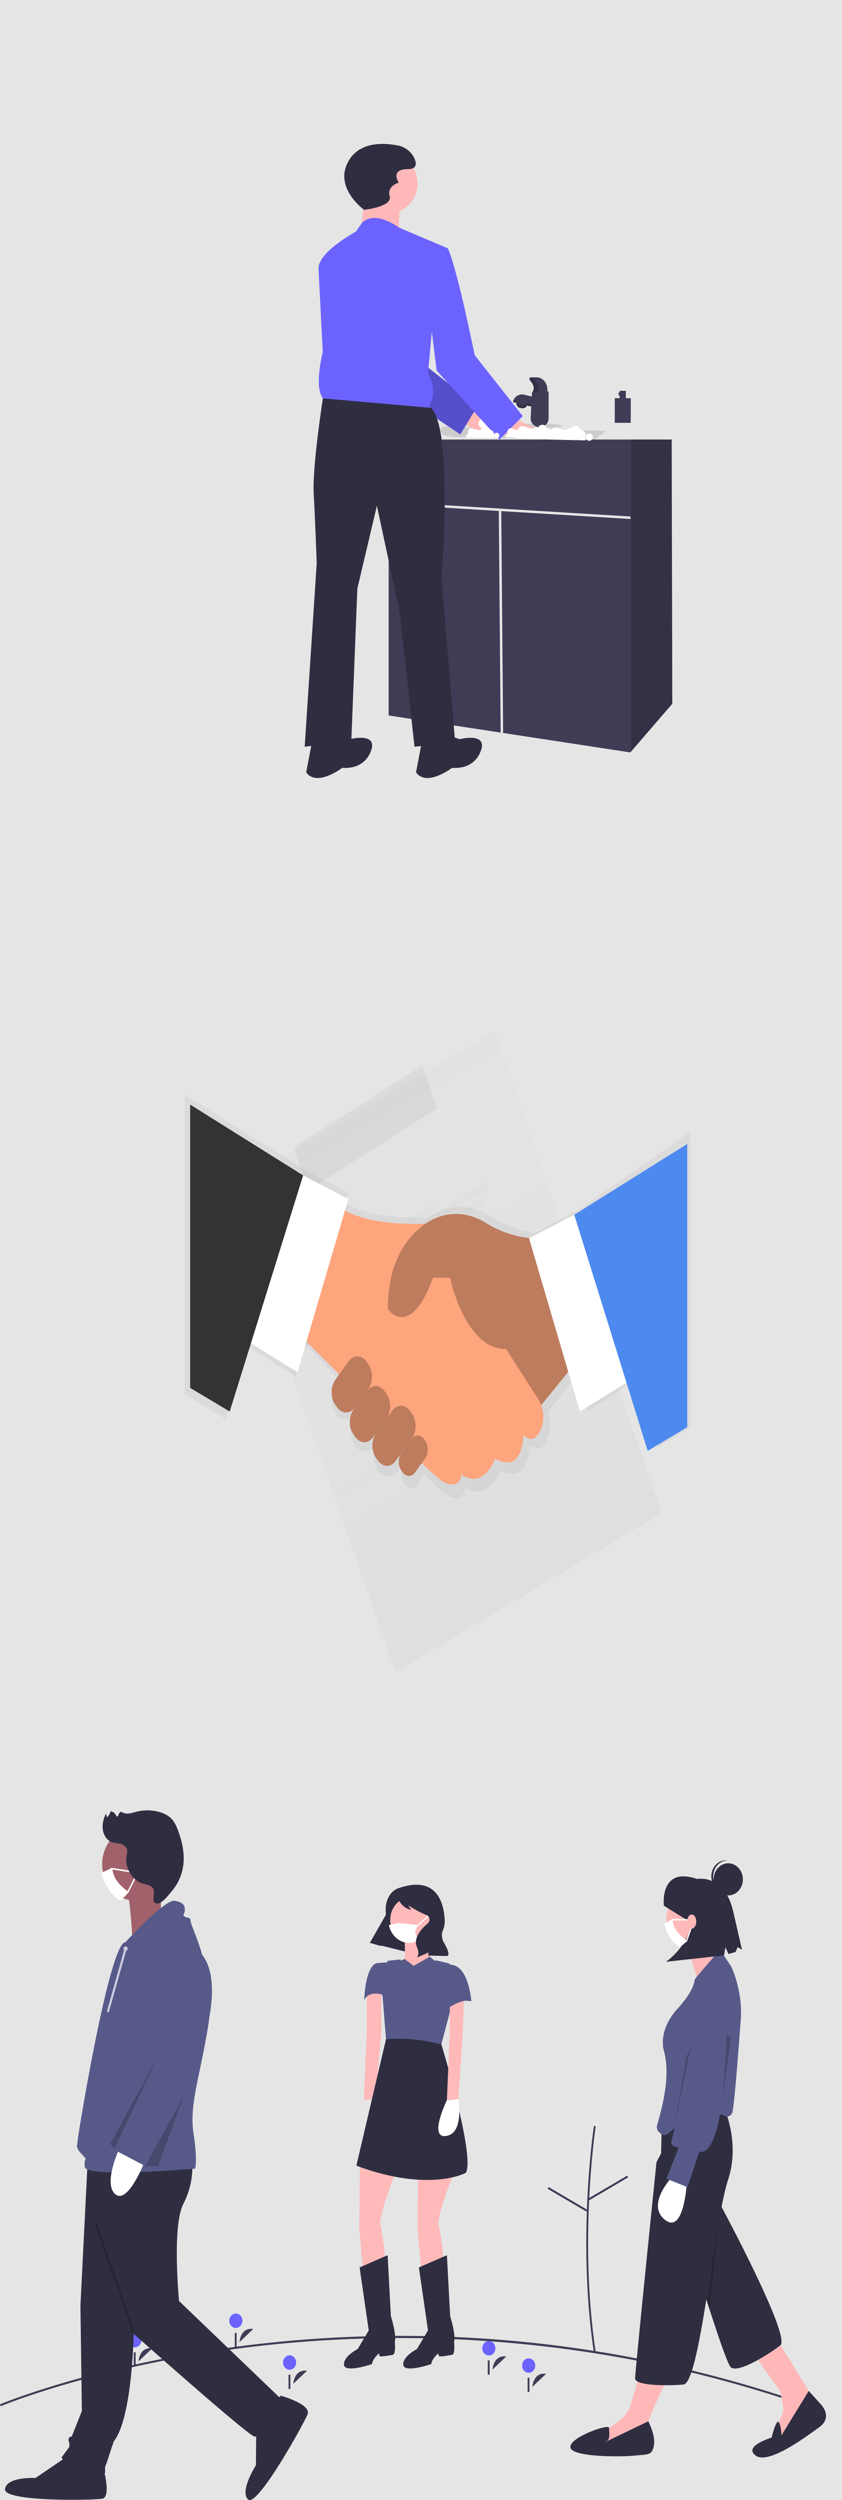 <svg width="738" height="2189" viewBox="0 0 738 2189" fill="none" xmlns="http://www.w3.org/2000/svg">
<rect width="738" height="2189" fill="#E5E5E5"/>
<path id="Vector" d="M361.757 475.989L361.596 478.14L404.737 481.375L404.899 479.225L361.757 475.989Z" fill="#E6E6E6"/>
<path id="Vector_2" d="M467.45 485.696L467.296 487.847L512.595 491.082L512.749 488.932L467.45 485.696Z" fill="#E6E6E6"/>
<path id="Vector_3" d="M355.205 389.703H335.791V376.76L387.561 367.054L390.797 360.582L593.562 365.975V384.31L553.117 399.074L526.693 398.331C526.693 398.331 486.787 431.766 439.331 428.53C391.875 425.295 355.205 389.703 355.205 389.703Z" fill="#E6E6E6"/>
<path id="Vector_4" d="M531.546 377.3L520.222 385.389L488.502 384.623C488.502 384.634 488.491 384.623 488.491 384.623H488.437L486.021 384.569H486.01L484.004 384.515L477.673 384.364L477.145 384.353L471.547 384.224L471.342 384.213L464.386 384.051L463.933 384.04L458.788 383.911L457.958 383.9L451.918 383.749L449.976 383.706L439.115 383.447L436.376 383.383L407.514 382.692C407.514 382.692 386.946 383.717 385.976 377.742C385.954 377.595 385.943 377.448 385.943 377.3C385.943 373.902 389.524 373.18 392.911 373.266C394.923 373.34 396.924 373.607 398.886 374.064L407.169 374.269L412.335 374.388L428.546 374.787L442.405 375.121L447.312 375.25L454.334 375.423L457.116 375.488L467.449 375.736L472.28 375.854L482.483 376.102L531.546 377.3Z" fill="#CCCCCC"/>
<path id="Vector_5" d="M471.148 382.692C472.339 382.692 473.305 381.727 473.305 380.535C473.305 379.344 472.339 378.378 471.148 378.378C469.957 378.378 468.991 379.344 468.991 380.535C468.991 381.727 469.957 382.692 471.148 382.692Z" fill="#3F3D56"/>
<path id="Vector_6" d="M472.227 375.143C483.544 375.143 492.719 374.177 492.719 372.985C492.719 371.794 483.544 370.828 472.227 370.828C460.909 370.828 451.734 371.794 451.734 372.985C451.734 374.177 460.909 375.143 472.227 375.143Z" fill="#CCCCCC"/>
<path id="Vector_7" d="M459.401 345.571L477.284 349.929L475.24 358.312L449.586 352.059L449.734 351.449C450.237 349.387 451.538 347.61 453.351 346.508C455.163 345.405 457.34 345.068 459.401 345.571Z" fill="#3F3D56"/>
<path id="Vector_8" d="M452.648 352.335L462.247 353.778L462.2 354.088C462.043 355.137 461.475 356.081 460.622 356.711C459.768 357.342 458.7 357.607 457.65 357.45L455.963 357.196C454.913 357.038 453.97 356.47 453.34 355.617C452.709 354.764 452.444 353.695 452.601 352.646L452.648 352.335L452.648 352.335Z" fill="#3F3D56"/>
<path id="Vector_9" opacity="0.2" d="M475.24 356.155L461.829 352.886C461.427 353.704 460.776 354.374 459.969 354.798C459.162 355.222 458.242 355.379 457.34 355.246L456.273 355.086C455.224 354.926 454.271 354.384 453.598 353.563C452.924 352.743 452.578 351.703 452.625 350.643L450.341 350.086C450.01 350.71 449.756 351.373 449.586 352.059L452.625 352.8C452.578 353.86 452.924 354.9 453.598 355.721C454.271 356.541 455.224 357.083 456.273 357.243L457.34 357.403C458.242 357.536 459.162 357.379 459.969 356.955C460.776 356.531 461.427 355.861 461.829 355.043L475.24 358.312L477.284 349.929L476.787 349.808L475.24 356.155Z" fill="black"/>
<path id="Vector_10" d="M472.979 374.064C471.909 374.064 470.851 373.846 469.869 373.424C468.887 373.002 468.001 372.384 467.265 371.609C466.529 370.833 465.959 369.916 465.589 368.913C465.219 367.909 465.057 366.841 465.113 365.774L466.295 343.326L480.855 342.786V366.188C480.855 367.222 480.651 368.246 480.255 369.202C479.86 370.157 479.279 371.026 478.548 371.757C477.817 372.488 476.948 373.069 475.993 373.464C475.037 373.86 474.013 374.064 472.979 374.064Z" fill="#3F3D56"/>
<path id="Vector_11" d="M479.776 343.326H466.664C468.937 339.876 467.519 336.341 464.336 332.766C464.154 332.559 464.035 332.304 463.994 332.031C463.953 331.758 463.991 331.478 464.105 331.227C464.219 330.975 464.402 330.762 464.635 330.612C464.867 330.463 465.137 330.383 465.413 330.383H470.41C475.583 330.383 479.776 335.212 479.776 341.169V343.326Z" fill="#3F3D56"/>
<path id="Vector_12" opacity="0.2" d="M468.65 332.766C468.468 332.559 468.349 332.304 468.308 332.031C468.267 331.758 468.305 331.478 468.419 331.227C468.533 330.975 468.717 330.762 468.949 330.612C469.181 330.462 469.451 330.383 469.727 330.383H465.413C465.137 330.383 464.867 330.462 464.635 330.612C464.402 330.762 464.219 330.975 464.105 331.227C463.991 331.478 463.953 331.758 463.994 332.031C464.035 332.304 464.154 332.559 464.336 332.766C467.519 336.341 468.937 339.876 466.664 343.326H470.978C473.252 339.876 471.833 336.341 468.65 332.766Z" fill="black"/>
<path id="Vector_13" d="M406.421 356.039L423.008 361.901C423.008 361.901 462.464 365.049 457.344 375.085C452.225 385.121 418.456 378.637 418.456 378.637L402.463 367.534L406.421 356.039Z" fill="#FFB8B8"/>
<path id="Vector_14" d="M431.242 370.828C430.138 370.83 429.077 371.256 428.278 372.018C427.48 372.78 427.004 373.819 426.95 374.922C426.709 374.7 426.435 374.517 426.139 374.377C426.954 373.823 427.554 373.007 427.843 372.065C428.131 371.123 428.089 370.111 427.723 369.196C427.358 368.281 426.692 367.518 425.834 367.033C424.976 366.548 423.979 366.371 423.006 366.53C422.034 366.689 421.145 367.175 420.487 367.908C419.828 368.641 419.439 369.576 419.385 370.56C419.33 371.544 419.613 372.517 420.186 373.318C420.759 374.119 421.589 374.701 422.538 374.966C422.169 375.318 421.889 375.752 421.721 376.233C421.552 376.713 421.499 377.227 421.566 377.732C421.634 378.237 421.82 378.719 422.109 379.138C422.398 379.558 422.782 379.903 423.23 380.145C423.678 380.388 424.177 380.521 424.687 380.534C425.196 380.547 425.701 380.44 426.161 380.22C426.62 380.001 427.022 379.676 427.332 379.272C427.643 378.868 427.853 378.397 427.946 377.896C428.411 378.452 429.009 378.882 429.684 379.145C430.359 379.409 431.09 379.498 431.808 379.404C432.527 379.31 433.21 379.036 433.795 378.608C434.379 378.18 434.846 377.611 435.153 376.954C435.459 376.297 435.595 375.574 435.547 374.851C435.499 374.128 435.27 373.428 434.88 372.817C434.49 372.207 433.952 371.704 433.316 371.356C432.68 371.009 431.967 370.827 431.242 370.828Z" fill="white"/>
<path id="Vector_15" d="M438.792 372.985C437.688 372.987 436.627 373.413 435.828 374.175C435.029 374.937 434.554 375.976 434.5 377.079C434.259 376.857 433.985 376.674 433.689 376.534C434.503 375.98 435.104 375.165 435.392 374.222C435.68 373.28 435.638 372.268 435.273 371.353C434.908 370.438 434.241 369.675 433.384 369.19C432.526 368.705 431.528 368.528 430.556 368.687C429.584 368.846 428.695 369.332 428.036 370.065C427.378 370.798 426.989 371.733 426.935 372.717C426.88 373.701 427.163 374.674 427.736 375.475C428.309 376.276 429.139 376.858 430.088 377.124C429.719 377.475 429.439 377.909 429.27 378.39C429.101 378.87 429.049 379.384 429.116 379.889C429.184 380.394 429.37 380.876 429.659 381.295C429.948 381.715 430.332 382.06 430.78 382.302C431.228 382.545 431.727 382.678 432.236 382.691C432.746 382.704 433.251 382.597 433.71 382.378C434.17 382.158 434.572 381.833 434.882 381.429C435.192 381.025 435.403 380.554 435.496 380.053C435.961 380.609 436.558 381.039 437.234 381.302C437.909 381.566 438.639 381.655 439.358 381.561C440.077 381.467 440.76 381.193 441.344 380.765C441.929 380.337 442.396 379.768 442.702 379.111C443.009 378.454 443.144 377.731 443.097 377.008C443.049 376.285 442.819 375.585 442.429 374.974C442.039 374.364 441.502 373.861 440.866 373.513C440.23 373.166 439.517 372.984 438.792 372.985Z" fill="white"/>
<path id="Vector_16" d="M418.494 355.567L403.481 380.363L371.912 359.169L335.651 334.838L313.789 277.438L291.56 236.734L319.419 228.526C319.419 228.526 329.007 228.893 341.4 251.639C353.781 274.396 364.815 313.784 364.815 313.784L379.623 325.314L418.494 355.567Z" fill="#6C63FF"/>
<path id="hand2" opacity="0.2" d="M418.494 355.567L403.481 380.363L371.912 359.169L335.651 334.838L313.789 277.438L291.56 236.734L319.419 228.526C319.419 228.526 329.007 228.893 341.4 251.639C353.781 274.396 364.815 313.784 364.815 313.784L379.623 325.314L418.494 355.567Z" fill="black"/>
<path id="Vector_17" d="M488.437 384.623L449.976 383.706L446.924 380.244L444.767 377.796L442.405 375.121L439.784 372.155L444.249 365.231L446.374 361.93L454.981 367.582L461.085 371.583C461.085 371.583 466.198 373.287 472.281 375.854C477.932 378.249 484.436 381.398 488.437 384.623Z" fill="#FFB8B8"/>
<path id="Vector_18" d="M339.579 187.013C354.144 187.013 365.951 175.206 365.951 160.641C365.951 146.075 354.144 134.268 339.579 134.268C325.014 134.268 313.206 146.075 313.206 160.641C313.206 175.206 325.014 187.013 339.579 187.013Z" fill="#FFB8B8"/>
<path id="Vector_19" d="M319.14 167.893L316.503 206.133L349.469 210.089C349.469 210.089 349.469 178.442 352.106 174.486C354.743 170.53 319.14 167.893 319.14 167.893Z" fill="#FFB8B8"/>
<path id="Vector_20" d="M392.324 217.342L349.623 199.259C349.623 199.259 329.225 183.519 317.26 195.156L311.888 202.837C311.888 202.837 279.168 220.427 279.168 234.932L282.878 308.327C282.878 308.327 272.329 349.205 288.152 351.842L373.863 359.754C373.863 359.754 385.731 345.249 375.182 326.788L379.138 283.273L392.324 217.342Z" fill="#6C63FF"/>
<path id="hand1" d="M363.314 218.66L392.324 217.342C392.324 217.342 394.45 219.585 401.043 244.639C407.636 269.693 416.059 310.965 416.059 310.965L458.206 364.357L437.713 384.849L382.708 324.451L375.182 263.494L363.314 218.66Z" fill="#6C63FF"/>
<g id="Group 1">
<path id="Vector_21" d="M333.095 694.39C424.827 694.39 499.19 682.801 499.19 668.505C499.19 654.209 424.827 642.62 333.095 642.62C241.363 642.62 167 654.209 167 668.505C167 682.801 241.363 694.39 333.095 694.39Z" fill="#E6E6E6"/>
<path id="Vector_22" d="M589.248 616.196L553.117 658.022L552.448 658.798L340.645 626.442V384.849H588.709L589.248 616.196Z" fill="#3F3D56"/>
<path id="Vector_23" d="M552.643 452.26L340.171 439.317L340.04 441.47L437.178 447.387L438.83 641.615L440.987 641.596L439.337 447.519L552.512 454.413L552.643 452.26Z" fill="#E6E6E6"/>
<path id="Vector_24" opacity="0.2" d="M589.248 616.196L553.117 658.022V384.849H588.709L589.248 616.196Z" fill="black"/>
<path id="Vector_25" d="M377.819 357.117L283.014 348.775C283.014 348.775 273.647 408.543 274.966 432.279C276.284 456.014 277.603 492.936 277.603 492.936L267.054 653.809L307.932 648.534L313.206 515.353L330.348 442.828L350.128 535.132L363.314 653.809L398.917 649.853L387.05 506.122C387.05 506.122 397.599 376.896 377.819 357.117Z" fill="#2F2E41"/>
<path id="Vector_26" d="M391.005 643.26L402.873 647.216C402.873 647.216 427.927 640.623 421.334 657.765C414.741 674.907 396.28 672.27 396.28 672.27C396.28 672.27 373.863 689.412 364.633 676.226L369.907 648.534L391.005 643.26Z" fill="#2F2E41"/>
<path id="Vector_27" d="M294.745 643.26L306.613 647.216C306.613 647.216 331.667 640.623 325.074 657.765C318.481 674.907 300.02 672.27 300.02 672.27C300.02 672.27 277.603 689.412 268.373 676.226L273.647 648.534L294.745 643.26Z" fill="#2F2E41"/>
</g>
<path id="Vector_28" d="M319.14 183.717C319.14 183.717 291.449 163.937 305.954 140.202C316.016 123.736 336.868 125.039 348.696 127.382C351.882 127.97 354.878 129.324 357.425 131.328C359.971 133.332 361.993 135.924 363.314 138.883C365.292 143.498 365.292 148.114 357.38 148.114C341.557 148.114 349.468 159.981 349.468 159.981C349.468 159.981 338.919 162.619 341.557 171.849C344.194 181.079 319.14 183.717 319.14 183.717Z" fill="#2F2E41"/>
<path id="Vector_29" d="M487.326 384.849C489.113 384.849 490.562 383.401 490.562 381.614C490.562 379.827 489.113 378.378 487.326 378.378C485.539 378.378 484.091 379.827 484.091 381.614C484.091 383.401 485.539 384.849 487.326 384.849Z" fill="white"/>
<path id="Vector_30" d="M484.091 379.457C484.092 378.813 483.948 378.177 483.67 377.596C483.392 377.015 482.986 376.505 482.484 376.102C481.717 375.484 480.762 375.145 479.776 375.143C479.722 375.143 479.679 375.153 479.625 375.153C479.408 374.289 478.927 373.514 478.249 372.936C477.571 372.357 476.73 372.003 475.843 371.924C474.955 371.845 474.065 372.043 473.295 372.492C472.526 372.941 471.915 373.619 471.547 374.431C470.863 374.072 470.073 373.972 469.322 374.151C468.57 374.329 467.909 374.773 467.459 375.401C464.284 374.997 461.174 374.185 458.206 372.985C457.396 372.985 456.603 373.213 455.917 373.645C455.232 374.076 454.683 374.693 454.334 375.423C454.04 376.005 453.888 376.648 453.891 377.3C453.895 378.076 454.111 378.837 454.517 379.5C453.747 379.608 453.041 379.99 452.53 380.577C452.018 381.163 451.736 381.914 451.734 382.692C451.734 383.053 451.796 383.41 451.918 383.749L457.958 383.9C458.041 383.703 458.103 383.497 458.141 383.285C458.335 383.515 458.552 383.725 458.788 383.911L463.933 384.04L464.224 383.814C464.272 383.897 464.326 383.977 464.386 384.051L471.342 384.213C471.385 384.165 471.425 384.115 471.461 384.062C471.485 384.118 471.514 384.172 471.547 384.224L477.145 384.353C477.369 383.984 477.516 383.573 477.576 383.145C477.606 383.167 477.639 383.185 477.673 383.199C477.639 383.388 477.621 383.579 477.619 383.771C477.621 383.97 477.639 384.168 477.673 384.364L484.004 384.515C484.061 384.271 484.09 384.021 484.091 383.771C484.086 383.051 483.843 382.353 483.4 381.786C483.85 381.093 484.09 380.284 484.091 379.457ZM472.539 379.37C472.354 379.595 472.14 379.795 471.903 379.964C471.968 380.125 472 380.298 472.054 380.46C472.326 380.17 472.652 379.935 473.014 379.769C472.846 379.648 472.688 379.515 472.539 379.37V379.37Z" fill="white"/>
<path id="Vector_31" d="M516.447 385.928C518.234 385.928 519.682 384.479 519.682 382.692C519.682 380.905 518.234 379.457 516.447 379.457C514.66 379.457 513.211 380.905 513.211 382.692C513.211 384.479 514.66 385.928 516.447 385.928Z" fill="white"/>
<path id="Vector_32" d="M513.211 380.535C513.213 379.891 513.069 379.255 512.791 378.675C512.512 378.094 512.107 377.583 511.604 377.181C510.837 376.563 509.882 376.224 508.897 376.221C508.843 376.221 508.8 376.232 508.746 376.232C508.528 375.368 508.047 374.593 507.37 374.014C506.692 373.435 505.851 373.082 504.963 373.003C504.076 372.923 503.186 373.122 502.416 373.571C501.646 374.02 501.035 374.697 500.668 375.509C499.984 375.15 499.194 375.051 498.442 375.229C497.691 375.407 497.029 375.852 496.58 376.48C493.405 376.075 490.294 375.263 487.326 374.064C486.517 374.063 485.723 374.292 485.038 374.723C484.353 375.154 483.804 375.771 483.454 376.502C483.16 377.083 483.009 377.726 483.012 378.378C483.016 379.155 483.232 379.916 483.638 380.578C482.867 380.686 482.161 381.069 481.65 381.655C481.139 382.242 480.857 382.993 480.855 383.771C480.854 384.131 480.916 384.489 481.038 384.828L487.078 384.979C487.162 384.781 487.223 384.575 487.261 384.364C487.455 384.594 487.672 384.804 487.909 384.99L493.053 385.119L493.344 384.893C493.392 384.976 493.446 385.055 493.506 385.13L500.463 385.292C500.506 385.244 500.545 385.193 500.581 385.141C500.606 385.197 500.635 385.251 500.668 385.302L506.265 385.432C506.49 385.063 506.636 384.652 506.697 384.224C506.727 384.246 506.759 384.264 506.794 384.278C506.76 384.466 506.742 384.658 506.74 384.849C506.741 385.048 506.759 385.247 506.794 385.443L513.125 385.594C513.181 385.35 513.21 385.1 513.211 384.849C513.207 384.13 512.964 383.432 512.521 382.865C512.971 382.171 513.211 381.362 513.211 380.535ZM501.66 380.449C501.475 380.674 501.261 380.873 501.024 381.042C501.088 381.204 501.121 381.376 501.175 381.538C501.447 381.248 501.773 381.014 502.135 380.848C501.967 380.727 501.808 380.593 501.66 380.449H501.66Z" fill="white"/>
<path id="Vector_33" d="M469.8 383.771C471.14 383.771 472.227 382.684 472.227 381.344C472.227 380.004 471.14 378.917 469.8 378.917C468.46 378.917 467.373 380.004 467.373 381.344C467.373 382.684 468.46 383.771 469.8 383.771Z" fill="white"/>
<path id="Vector_34" d="M467.373 379.726C467.374 379.243 467.266 378.766 467.058 378.331C466.849 377.895 466.545 377.512 466.168 377.211C465.593 376.747 464.876 376.493 464.138 376.491C464.097 376.491 464.065 376.499 464.024 376.499C463.861 375.851 463.5 375.269 462.992 374.835C462.484 374.401 461.853 374.136 461.187 374.077C460.522 374.017 459.854 374.166 459.277 374.503C458.699 374.84 458.241 375.348 457.966 375.957C457.453 375.688 456.86 375.613 456.296 375.747C455.733 375.881 455.237 376.214 454.9 376.685C452.518 376.381 450.186 375.772 447.959 374.873C447.352 374.872 446.757 375.044 446.243 375.367C445.729 375.691 445.317 376.153 445.055 376.701C444.835 377.137 444.721 377.62 444.724 378.108C444.727 378.691 444.889 379.262 445.193 379.759C444.615 379.84 444.086 380.126 443.702 380.566C443.319 381.006 443.107 381.57 443.106 382.153C443.106 382.423 443.152 382.691 443.243 382.946L447.773 383.059C447.836 382.911 447.882 382.756 447.911 382.598C448.056 382.77 448.219 382.928 448.396 383.067L452.255 383.164L452.473 382.994C452.509 383.057 452.549 383.116 452.594 383.172L457.812 383.294C457.844 383.258 457.874 383.22 457.901 383.18C457.919 383.222 457.941 383.263 457.966 383.302L462.164 383.399C462.332 383.122 462.442 382.814 462.487 382.493C462.51 382.509 462.534 382.523 462.56 382.533C462.535 382.675 462.521 382.818 462.52 382.962C462.521 383.111 462.534 383.26 462.56 383.407L467.308 383.52C467.351 383.337 467.373 383.15 467.373 382.962C467.37 382.422 467.188 381.899 466.855 381.474C467.193 380.953 467.373 380.346 467.373 379.726ZM458.71 379.662C458.571 379.83 458.411 379.98 458.233 380.107C458.281 380.228 458.305 380.357 458.346 380.479C458.55 380.261 458.794 380.085 459.066 379.961C458.94 379.87 458.821 379.77 458.71 379.662Z" fill="white"/>
<path id="Vector_35" d="M435.287 383.771C436.627 383.771 437.713 382.684 437.713 381.344C437.713 380.004 436.627 378.917 435.287 378.917C433.946 378.917 432.86 380.004 432.86 381.344C432.86 382.684 433.946 383.771 435.287 383.771Z" fill="white"/>
<path id="Vector_36" d="M432.86 379.726C432.861 379.243 432.753 378.766 432.545 378.331C432.336 377.895 432.032 377.512 431.655 377.211C431.079 376.747 430.363 376.493 429.624 376.491C429.584 376.491 429.551 376.499 429.511 376.499C429.348 375.851 428.987 375.269 428.479 374.835C427.97 374.401 427.34 374.136 426.674 374.077C426.008 374.017 425.341 374.166 424.763 374.503C424.186 374.84 423.728 375.348 423.452 375.957C422.94 375.688 422.347 375.613 421.783 375.747C421.22 375.88 420.724 376.214 420.387 376.685C418.005 376.381 415.672 375.772 413.446 374.873C412.839 374.872 412.244 375.044 411.73 375.367C411.216 375.691 410.804 376.153 410.542 376.701C410.322 377.137 410.208 377.62 410.211 378.108C410.213 378.691 410.376 379.262 410.68 379.759C410.102 379.84 409.573 380.126 409.189 380.566C408.806 381.006 408.594 381.57 408.593 382.153C408.592 382.423 408.639 382.691 408.73 382.946L413.26 383.059C413.323 382.911 413.369 382.756 413.398 382.598C413.543 382.77 413.706 382.928 413.883 383.067L417.741 383.164L417.96 382.994C417.996 383.057 418.036 383.116 418.081 383.172L423.299 383.294C423.331 383.258 423.361 383.22 423.388 383.18C423.406 383.222 423.428 383.263 423.452 383.302L427.651 383.399C427.819 383.122 427.929 382.814 427.974 382.493C427.997 382.509 428.021 382.523 428.047 382.533C428.021 382.675 428.008 382.818 428.006 382.962C428.008 383.111 428.021 383.26 428.047 383.407L432.795 383.52C432.838 383.337 432.859 383.15 432.86 382.962C432.857 382.422 432.675 381.899 432.342 381.474C432.68 380.953 432.86 380.346 432.86 379.726ZM424.197 379.662C424.058 379.83 423.897 379.98 423.719 380.107C423.768 380.228 423.792 380.357 423.833 380.479C424.037 380.261 424.281 380.085 424.552 379.961C424.427 379.87 424.308 379.77 424.197 379.662Z" fill="white"/>
<path id="Vector_37" d="M548.533 348.653V342.182H543.141V343.26C542.545 343.26 542.062 343.985 542.062 344.878C542.062 345.772 542.545 346.496 543.141 346.496V348.653H538.826V370.224H552.847V348.653H548.533Z" fill="#3F3D56"/>
<g id="Group" opacity="0.5">
<path id="Vector_38" opacity="0.5" d="M433.014 903L199.605 1042.24L346.712 1463.99L580.121 1324.75L433.014 903Z" fill="url(#paint0_linear)"/>
</g>
<path id="Vector_39" d="M370.313 932.79L257.469 1004.43L269.937 1042.47L382.782 970.832L370.313 932.79Z" fill="url(#paint1_linear)"/>
<path id="Vector_40" d="M286.35 1085.98L237.647 1116.9L259.863 1184.68L308.565 1153.76L286.35 1085.98Z" fill="url(#paint2_linear)"/>
<path id="Vector_41" d="M285.377 1089.59L240.24 1118.24L260.829 1181.06L305.966 1152.41L285.377 1089.59Z" fill="#69F0AE"/>
<path id="Vector_42" d="M383.297 1050.85L321.428 1090.13L323.398 1096.14L385.267 1056.86L383.297 1050.85Z" fill="#E0E0E0"/>
<path id="Vector_43" d="M426.542 1034.29L324.386 1099.14L326.355 1105.15L428.511 1040.3L426.542 1034.29Z" fill="#E0E0E0"/>
<path id="Vector_44" d="M422.295 1047.87L327.335 1108.15L329.304 1114.16L424.264 1053.88L422.295 1047.87Z" fill="#E0E0E0"/>
<path id="Vector_45" d="M426.917 1183.93L365.048 1223.21L367.017 1229.22L428.886 1189.94L426.917 1183.93Z" fill="#E0E0E0"/>
<path id="Vector_46" d="M470.159 1167.36L368.003 1232.22L369.973 1238.23L472.129 1173.37L470.159 1167.36Z" fill="#E0E0E0"/>
<path id="Vector_47" d="M465.915 1180.95L370.954 1241.23L372.924 1247.24L467.884 1186.96L465.915 1180.95Z" fill="#E0E0E0"/>
<path id="Vector_48" d="M261.632 1138.08L273.256 1143.34L277.08 1112.2L282.736 1114.36L276.374 1152.84L258.844 1142.15L261.632 1138.08Z" fill="url(#paint3_linear)"/>
<path id="Vector_49" d="M263.114 1137.67L273.221 1142.23L276.544 1115.16L281.46 1117.04L275.929 1150.5L260.686 1141.21L263.114 1137.67Z" fill="white"/>
<path id="Vector_50" d="M510.133 1057.45L469.727 1079.37C462.129 1078.58 446.141 1075.71 430.273 1065.3C412.608 1053.7 392.37 1053.73 375.211 1065.88C335.666 1067.19 313.901 1060.14 302.288 1053.47L305.352 1044.72L264.396 1022.49L162 958.626V1220.4L197.835 1242.62L217.057 1178.45L259.27 1205.62L267.374 1176.96L295.09 1205.58L296.977 1207.79L294.379 1211.54C291.997 1215.05 290.67 1219.68 290.67 1224.51C290.67 1229.33 291.997 1233.97 294.379 1237.47C295.532 1239.16 296.921 1240.51 298.462 1241.44C300.002 1242.36 301.662 1242.84 303.34 1242.84C305.017 1242.84 306.677 1242.36 308.217 1241.44C309.758 1240.51 311.147 1239.16 312.3 1237.47L310.878 1239.56C308.496 1243.06 307.169 1247.7 307.169 1252.52C307.169 1257.34 308.496 1261.98 310.878 1265.48V1265.48C312.031 1267.17 313.42 1268.53 314.96 1269.45C316.501 1270.37 318.161 1270.85 319.838 1270.85C321.516 1270.85 323.175 1270.37 324.716 1269.45C326.256 1268.53 327.646 1267.17 328.798 1265.48L337.008 1253.6L331.371 1261.75C328.989 1265.25 327.662 1269.89 327.662 1274.71C327.662 1279.53 328.989 1284.17 331.371 1287.67V1287.67C332.524 1289.37 333.913 1290.72 335.454 1291.64C336.994 1292.57 338.654 1293.04 340.331 1293.04C342.009 1293.04 343.668 1292.57 345.209 1291.64C346.75 1290.72 348.139 1289.37 349.291 1287.67L357.396 1275.95L353.987 1280.88C352.321 1283.33 351.393 1286.57 351.393 1289.94C351.393 1293.31 352.321 1296.55 353.987 1298.99C354.792 1300.18 355.762 1301.12 356.838 1301.77C357.914 1302.41 359.072 1302.74 360.244 1302.74C361.415 1302.74 362.574 1302.41 363.65 1301.77C364.726 1301.12 365.696 1300.18 366.501 1298.99L371.907 1291.18C381.192 1300.62 388.706 1307.51 392.385 1309.29C407.717 1316.69 407.717 1301.87 407.717 1301.87C428.195 1316.68 438.437 1287.06 438.437 1287.06C464.036 1301.87 464.036 1264.84 464.036 1264.84C470.433 1271.01 475.048 1268.18 478.272 1262.75C482.662 1255.38 483.198 1244.98 480.184 1236.63L504.652 1205.16L515.234 1235.27L557.446 1208.1L576.668 1267.41L604.975 1249.82V990.783L510.133 1057.45Z" fill="url(#paint4_linear)"/>
<path id="Vector_51" d="M503.335 1194.53L458.775 1249.64L424.121 1160.07L503.335 1132.51V1194.53Z" fill="#BE7C5E"/>
<path id="1" d="M290.445 1049.82C290.445 1049.82 304.746 1077.38 389.462 1070.49L438.973 1173.85L472.15 1225.8C477.361 1233.96 477.656 1246.34 472.541 1254.62C469.432 1259.64 464.962 1262.28 458.775 1256.53C458.775 1256.53 458.775 1290.98 434.022 1277.2C434.022 1277.2 424.121 1304.76 404.319 1290.98C404.319 1290.98 404.318 1304.76 389.467 1297.87C374.615 1290.98 295.396 1201.42 295.396 1201.42L260.741 1166.97L290.445 1049.82Z" fill="#FDA57D"/>
<path id="Vector_52" d="M468.676 1084.28C468.676 1084.28 447.282 1084.28 426.128 1070.91C406.891 1058.77 384.491 1060.32 366.741 1076.26C352.275 1089.25 339.741 1110.76 339.976 1146.29C339.976 1146.29 359.228 1173.85 379.581 1118.73H394.432C394.432 1118.73 408.733 1187.64 448.894 1180.73C489.054 1173.83 498.405 1166.95 498.405 1166.95L468.676 1084.28Z" fill="#BE7C5E"/>
<path id="Vector_53" d="M338.699 1220.33L337.092 1218.1C332.75 1212.05 325.711 1212.05 321.369 1218.1L309.862 1234.11C305.521 1240.15 305.521 1249.95 309.862 1255.99L311.469 1258.23C315.811 1264.27 322.85 1264.27 327.192 1258.23L338.699 1242.22C343.041 1236.17 343.041 1226.38 338.699 1220.33Z" fill="#BE7C5E"/>
<path id="Vector_54" d="M322.742 1194.3L321.135 1192.07C316.793 1186.03 309.754 1186.03 305.412 1192.07L293.905 1208.08C289.564 1214.13 289.564 1223.92 293.905 1229.96L295.512 1232.2C299.854 1238.24 306.893 1238.24 311.235 1232.2L322.742 1216.19C327.084 1210.14 327.084 1200.35 322.742 1194.3Z" fill="#BE7C5E"/>
<path id="Vector_55" d="M360.975 1237.55L359.368 1235.32C355.026 1229.27 347.987 1229.27 343.645 1235.32L329.664 1254.77C325.322 1260.82 325.322 1270.61 329.664 1276.66L331.271 1278.89C335.613 1284.94 342.652 1284.94 346.994 1278.89L360.975 1259.43C365.316 1253.39 365.316 1243.6 360.975 1237.55Z" fill="#BE7C5E"/>
<path id="Vector_56" d="M372.699 1261.53L371.577 1259.97C368.545 1255.75 363.629 1255.75 360.597 1259.97L351.773 1272.25C348.742 1276.47 348.742 1283.31 351.773 1287.53L352.895 1289.09C355.927 1293.31 360.843 1293.31 363.875 1289.09L372.699 1276.81C375.731 1272.59 375.731 1265.75 372.699 1261.53Z" fill="#BE7C5E"/>
<path id="Vector_57" d="M552.841 1208.31L508.286 1235.86L463.726 1084.28L503.335 1063.61L552.841 1208.31Z" fill="white"/>
<path id="Vector_58" d="M216.186 1173.86L260.741 1201.42L305.302 1049.83L265.692 1029.15L216.186 1173.86Z" fill="white"/>
<path id="Vector_59" d="M166.675 967.146L265.692 1029.15L201.334 1235.86L166.675 1215.19V967.146Z" fill="#333333"/>
<path id="Vector_60" d="M602.352 1001.6L503.335 1063.61L567.698 1270.31L602.352 1249.64V1001.6Z" fill="#4D8AF0"/>
<g id="undraw_social_distancing_2g0u 1">
<path id="Vector_61" d="M169.601 1754.69L99.562 1795.87L100.371 1797.52L170.41 1756.35L169.601 1754.69Z" fill="#3F3D56"/>
<path id="Vector_62" d="M516.424 2006.46C537.161 2006.46 553.972 1968.79 553.972 1922.31C553.972 1875.83 537.161 1838.16 516.424 1838.16C495.687 1838.16 478.877 1875.83 478.877 1922.31C478.877 1968.79 495.687 2006.46 516.424 2006.46Z" fill="#E6E6E6"/>
<path id="Vector_63" d="M516.391 1925.94L516.614 1926.39L550.562 1906.43L549.796 1904.86L516.462 1924.46C518.307 1887.16 522.079 1862.13 522.155 1861.64L520.554 1861.34C520.471 1861.88 515.988 1891.61 514.397 1934.62L480.777 1914.86L480.011 1916.43L513.96 1936.39L514.365 1935.56C513.092 1971.06 513.805 2015.46 520.554 2059.93L522.156 2059.64C514.798 2011.15 514.636 1962.75 516.391 1925.94Z" fill="#3F3D56"/>
<path id="Vector_64" d="M706.676 2106.8C506.682 2037.26 325.333 2040.97 208.417 2056.32C81.754 2072.95 1.38 2106.45 0.583 2106.79L0 2105.12C0.799 2104.78 81.363 2071.21 208.224 2054.55C282.847 2044.76 358.139 2042.65 433.12 2048.23C526.202 2055.15 618.201 2074.24 707.166 2105.1L706.676 2106.8Z" fill="#3F3D56"/>
<path id="Vector_65" d="M257.077 2087.15C257.077 2087.15 257.637 2074.24 269.136 2075.74Z" fill="#3F3D56"/>
<path id="Vector_66" d="M253.828 2074.87C257.006 2074.87 259.582 2072.04 259.582 2068.54C259.582 2065.05 257.006 2062.22 253.828 2062.22C250.649 2062.22 248.073 2065.05 248.073 2068.54C248.073 2072.04 250.649 2074.87 253.828 2074.87Z" fill="#6C63FF"/>
<path id="Vector_67" d="M254.516 2079.19H252.891V2091.68H254.516V2079.19Z" fill="#3F3D56"/>
<path id="Vector_68" d="M466.629 2089.83C466.629 2089.83 467.19 2076.92 478.688 2078.42Z" fill="#3F3D56"/>
<path id="Vector_69" d="M463.38 2077.54C466.558 2077.54 469.135 2074.71 469.135 2071.22C469.135 2067.73 466.558 2064.9 463.38 2064.9C460.202 2064.9 457.625 2067.73 457.625 2071.22C457.625 2074.71 460.202 2077.54 463.38 2077.54Z" fill="#6C63FF"/>
<path id="Vector_70" d="M464.068 2081.86H462.443V2094.36H464.068V2081.86Z" fill="#3F3D56"/>
<path id="Vector_71" d="M121.436 2067.52C121.436 2067.52 121.997 2054.61 133.495 2056.11Z" fill="#3F3D56"/>
<path id="Vector_72" d="M118.187 2055.24C121.366 2055.24 123.942 2052.41 123.942 2048.92C123.942 2045.43 121.366 2042.6 118.187 2042.6C115.009 2042.6 112.432 2045.43 112.432 2048.92C112.432 2052.41 115.009 2055.24 118.187 2055.24Z" fill="#6C63FF"/>
<path id="Vector_73" d="M118.875 2059.56H117.251V2072.05H118.875V2059.56Z" fill="#3F3D56"/>
<path id="Vector_74" d="M209.968 2050.57C209.968 2050.57 210.529 2037.66 222.027 2039.16Z" fill="#3F3D56"/>
<path id="Vector_75" d="M206.719 2038.29C209.897 2038.29 212.474 2035.46 212.474 2031.97C212.474 2028.48 209.897 2025.65 206.719 2025.65C203.541 2025.65 200.964 2028.48 200.964 2031.97C200.964 2035.46 203.541 2038.29 206.719 2038.29Z" fill="#6C63FF"/>
<path id="Vector_76" d="M207.407 2042.61H205.783V2055.1H207.407V2042.61Z" fill="#3F3D56"/>
<path id="Vector_77" d="M431.703 2074.66C431.703 2074.66 432.264 2061.75 443.762 2063.25Z" fill="#3F3D56"/>
<path id="Vector_78" d="M428.455 2062.38C431.633 2062.38 434.209 2059.55 434.209 2056.05C434.209 2052.56 431.633 2049.73 428.455 2049.73C425.276 2049.73 422.7 2052.56 422.7 2056.05C422.7 2059.55 425.276 2062.38 428.455 2062.38Z" fill="#6C63FF"/>
<path id="Vector_79" d="M429.143 2066.7H427.518V2079.19H429.143V2066.7Z" fill="#3F3D56"/>
<path id="Vector_80" d="M681.462 2048.78L714.891 2103.23L683.767 2137.41L679.733 2128.55L686.649 2110.82C686.649 2110.82 685.497 2094.36 681.462 2089.93C677.427 2085.5 659.56 2058.91 659.56 2058.91L681.462 2048.78Z" fill="#FFB8B8"/>
<path id="Vector_81" d="M638.811 1872.78C638.811 1872.78 645.149 1883.8 631.893 1931.28C631.893 1931.28 693.727 2045.91 683.929 2053.51C674.13 2061.11 647.615 2077.92 640.699 2072.86C633.782 2067.79 583.479 1896.21 583.479 1896.21L638.811 1872.78Z" fill="#2F2E41"/>
<path id="Vector_82" d="M708.84 2093.41L718.926 2104.49C724.113 2110.19 727.572 2118.42 717.773 2125.39C707.975 2132.35 673.969 2158.31 662.442 2150.08C650.914 2141.85 676.275 2134.25 676.275 2134.25C676.275 2134.25 680.468 2117.17 682.694 2120.96C684.92 2124.75 684.92 2132.35 684.92 2132.35L708.84 2093.41Z" fill="#2F2E41"/>
<path id="Vector_83" d="M586.937 2078.54C586.937 2078.54 568.493 2115.89 568.493 2120.32C568.493 2124.75 569.646 2137.41 569.646 2137.41L534.487 2146.91L522.384 2140.58L526.418 2129.18C526.418 2129.18 548.32 2120.95 552.931 2105.13C557.542 2089.3 562.73 2072.84 562.73 2072.84L586.937 2078.54Z" fill="#FFB8B8"/>
<path id="Vector_84" d="M608.263 1706.91C621.632 1706.91 632.47 1695.01 632.47 1680.32C632.47 1665.64 621.632 1653.73 608.263 1653.73C594.893 1653.73 584.055 1665.64 584.055 1680.32C584.055 1695.01 594.893 1706.91 608.263 1706.91Z" fill="#FFB8B8"/>
<path id="Vector_85" d="M601.923 1703.11L613.48 1739.59L638.81 1727.17C638.81 1727.17 621.519 1698.05 621.519 1694.25L601.923 1703.11Z" fill="#FFB8B8"/>
<path id="Vector_86" d="M598.465 1832.9H629.012C629.012 1832.9 650.914 1869.62 638.234 1908.24C636.292 1914.15 634.365 1922.43 632.441 1932.23C628.016 1954.75 623.611 1985.26 619.096 2013.3C612.755 2052.68 606.198 2087.18 599.07 2087.81C584.661 2089.07 556.641 2088.86 556.641 2082.53C556.641 2076.2 575.41 1893.04 575.41 1893.04L579.444 1885.44L580.207 1852.35C580.327 1847.13 582.307 1842.17 585.72 1838.53C589.133 1834.89 593.709 1832.87 598.465 1832.9V1832.9Z" fill="#2F2E41"/>
<path id="Vector_87" d="M568.205 2120C568.205 2120 574.833 2132.35 573.104 2141.21C571.375 2150.08 568.493 2148.81 555.813 2150.08C543.133 2151.34 499.905 2151.34 499.905 2142.48C499.905 2133.62 533.627 2122.11 533.769 2125.64C533.911 2129.18 535.064 2136.15 531.606 2137.41C528.147 2138.68 531.317 2137.73 531.317 2137.73L568.205 2120Z" fill="#2F2E41"/>
<path id="Vector_88" d="M601.928 1911.92C601.928 1911.92 599.42 1956.89 582.698 1943.5C565.975 1930.11 589.214 1905.93 589.214 1905.93L601.928 1911.92Z" fill="white"/>
<path id="Vector_89" d="M635.304 1852.69C636.107 1853.09 636.995 1853.24 637.87 1853.12C638.746 1853.01 639.576 1852.64 640.273 1852.04C641.285 1851.17 641.958 1849.91 642.159 1848.51C644.576 1833.2 647.52 1790.76 649.216 1769.3C651.343 1742.37 640.716 1721.51 640.627 1721.39L634.364 1711.93C633.714 1710.94 632.778 1710.22 631.709 1709.89C630.64 1709.56 629.501 1709.64 628.478 1710.11C628.478 1710.11 608.926 1732.39 608.854 1733.25C608.548 1736.95 606.221 1745.13 594.092 1758.46C580.822 1773.03 580.748 1785.75 581.042 1789.31C581.061 1789.54 581.071 1789.77 581.071 1790.01C581.046 1791.6 581.243 1793.19 581.656 1794.72C587.214 1813.96 582.861 1837.01 575.871 1861.06C575.606 1862.15 575.656 1863.3 576.012 1864.36C576.369 1865.41 577.015 1866.32 577.862 1866.95C579.904 1868.48 577.455 1866.21 578.184 1867.19C583.001 1873.68 589.934 1864.64 597.864 1854.78C600.627 1851.34 603.758 1847.45 607.448 1843.4C612.522 1837.82 622.216 1850.54 626.723 1850.54C629.69 1850.58 632.614 1851.31 635.304 1852.69V1852.69Z" fill="#575A89"/>
<path id="Vector_90" d="M637.992 1731.21C637.992 1731.21 650.653 1742.93 643.46 1758.14C636.267 1773.36 637.223 1784.57 637.223 1784.57C637.223 1784.57 635.308 1889.07 612.832 1883.99L602.608 1914.99L584.143 1907.67L594.821 1880.33C594.821 1880.33 586.269 1879.74 588.768 1873.34C590.523 1868.85 599.979 1820.06 605.452 1791.42C607.771 1779.29 609.376 1770.77 609.376 1770.77C609.376 1770.77 616.65 1728.04 637.992 1731.21Z" fill="#575A89"/>
<path id="Vector_91" opacity="0.2" d="M640.647 1784.31L633.528 1835.61L637.369 1780.75L640.647 1784.31Z" fill="black"/>
<path id="Vector_92" d="M581.852 1668.54C581.852 1668.54 577.782 1633.75 610.988 1645.16C610.988 1645.16 634.705 1640.38 642.482 1672.97L650.357 1707.12L646.519 1704.83L644.73 1709.12L638.511 1710.85L635.849 1705.05L634.562 1712.1L583.622 1717.68C583.622 1717.68 606.437 1702.86 606.799 1676.29L602.453 1681.34L581.852 1668.54Z" fill="#2F2E41"/>
<path id="Vector_93" opacity="0.2" d="M619.734 2015.3L631.093 1932.16L621.854 2021.91L619.734 2015.3Z" fill="black"/>
<path id="Vector_94" d="M638.297 1659.57C645.371 1659.57 651.106 1653.27 651.106 1645.5C651.106 1637.73 645.371 1631.43 638.297 1631.43C631.223 1631.43 625.488 1637.73 625.488 1645.5C625.488 1653.27 631.223 1659.57 638.297 1659.57Z" fill="#2F2E41"/>
<path id="Vector_95" d="M625.099 1642.06C625.309 1638.49 626.751 1635.14 629.129 1632.7C631.508 1630.25 634.645 1628.9 637.902 1628.91C637.637 1628.87 637.375 1628.83 637.105 1628.81C635.426 1628.69 633.742 1628.93 632.149 1629.53C630.556 1630.12 629.086 1631.06 627.822 1632.28C626.558 1633.5 625.525 1634.98 624.783 1636.64C624.04 1638.3 623.602 1640.1 623.494 1641.94C623.386 1643.79 623.61 1645.64 624.153 1647.39C624.696 1649.14 625.548 1650.75 626.659 1652.14C627.771 1653.53 629.12 1654.66 630.63 1655.47C632.141 1656.29 633.782 1656.77 635.462 1656.89C635.731 1656.91 635.997 1656.9 636.263 1656.9C633.032 1656.45 630.079 1654.66 628.005 1651.91C625.931 1649.15 624.891 1645.63 625.099 1642.06V1642.06Z" fill="#2F2E41"/>
<path id="Vector_96" opacity="0.2" d="M601.744 1800.29L590.474 1866.64L605.081 1793.36L601.744 1800.29Z" fill="black"/>
<path id="Vector_97" d="M602.447 1699.48L595.878 1704.92C589.114 1701.19 584.04 1692.53 582.196 1684.28L589.354 1680.31C589.916 1688.73 595.359 1694.33 602.447 1699.48Z" fill="white"/>
<path id="Vector_98" d="M605.174 1681.51H588.808C588.664 1681.51 588.525 1681.45 588.423 1681.33C588.32 1681.22 588.263 1681.07 588.263 1680.91C588.263 1680.75 588.32 1680.6 588.423 1680.49C588.525 1680.37 588.664 1680.31 588.808 1680.31H605.174C605.319 1680.31 605.458 1680.37 605.56 1680.49C605.662 1680.6 605.72 1680.75 605.72 1680.91C605.72 1681.07 605.662 1681.22 605.56 1681.33C605.458 1681.45 605.319 1681.51 605.174 1681.51V1681.51Z" fill="white"/>
<path id="Vector_99" d="M601.901 1699.48C601.812 1699.48 601.724 1699.46 601.645 1699.42C601.567 1699.37 601.499 1699.3 601.449 1699.22C601.399 1699.14 601.368 1699.05 601.359 1698.95C601.349 1698.85 601.362 1698.75 601.395 1698.66L605.759 1686.68C605.786 1686.61 605.825 1686.54 605.875 1686.48C605.925 1686.43 605.985 1686.38 606.05 1686.35C606.116 1686.32 606.187 1686.3 606.259 1686.3C606.331 1686.3 606.402 1686.31 606.468 1686.34C606.535 1686.37 606.596 1686.42 606.647 1686.47C606.698 1686.53 606.739 1686.59 606.767 1686.66C606.795 1686.74 606.81 1686.81 606.811 1686.89C606.812 1686.97 606.798 1687.05 606.771 1687.12L602.407 1699.11C602.367 1699.22 602.297 1699.31 602.207 1699.38C602.117 1699.45 602.01 1699.48 601.901 1699.48V1699.48Z" fill="white"/>
<path id="Vector_100" d="M606.275 1688.59C608.486 1688.59 610.278 1685.83 610.278 1682.43C610.278 1679.03 608.486 1676.28 606.275 1676.28C604.065 1676.28 602.272 1679.03 602.272 1682.43C602.272 1685.83 604.065 1688.59 606.275 1688.59Z" fill="#FFB8B8"/>
<path id="Vector_101" d="M324.23 1700.98L366.86 1711.69L384.872 1674.38L348.42 1658.74L324.23 1700.98Z" fill="#2F2E41"/>
<path id="Vector_102" d="M346.88 1901.84C346.88 1901.84 333.176 1936.34 333.176 1946.37C333.176 1946.37 338.601 1973.65 336.888 1981.18L330.892 1995.29L318.331 1989.65L314.905 1952.02L315.476 1891.81L346.88 1901.84Z" fill="#FFB9B9"/>
<path id="Vector_103" d="M354.588 1695.51C354.588 1695.51 355.73 1716.2 353.446 1722.47C351.162 1728.75 362.01 1740.66 362.01 1740.66L379.14 1716.2C379.14 1716.2 367.72 1703.66 370.575 1689.86L354.588 1695.51Z" fill="#FFB9B9"/>
<path id="Vector_104" d="M318.902 1838.81C318.902 1838.81 302.344 1872.68 318.331 1870.17C334.318 1867.66 328.894 1837.87 328.894 1837.87" fill="#E6E6E6"/>
<path id="Vector_105" d="M328.894 1837.87L334.318 1778.61L334.033 1742.54L321.471 1745.05V1778.29L318.902 1838.81" fill="#FFB9B9"/>
<path id="Vector_106" d="M315.191 1985.26L339.742 1974.59L342.597 2027.9C342.597 2027.9 347.736 2044.21 346.023 2050.48C346.023 2050.48 347.165 2061.14 344.31 2061.77C341.455 2062.4 333.462 2063.65 332.891 2063.02C332.32 2062.4 332.32 2060.51 332.32 2060.51C332.32 2060.51 326.61 2064.9 326.039 2069.92C326.039 2069.92 302.058 2078.08 301.487 2070.55C300.916 2063.02 313.478 2056.75 313.478 2056.75L323.184 2040.45L315.191 1985.26Z" fill="#2F2E41"/>
<path id="Vector_107" d="M397.982 1901.84C397.982 1901.84 384.278 1936.34 384.278 1946.37C384.278 1946.37 389.703 1973.65 387.99 1981.18L381.995 1995.29L369.433 1989.65L366.007 1952.02L366.578 1891.81L397.982 1901.84Z" fill="#FFB9B9"/>
<path id="Vector_108" d="M367.149 1985.26L391.701 1974.59L394.556 2027.9C394.556 2027.9 399.695 2044.21 397.982 2050.48C397.982 2050.48 399.124 2061.14 396.269 2061.77C393.414 2062.4 385.42 2063.65 384.849 2063.02C384.278 2062.4 384.278 2060.51 384.278 2060.51C384.278 2060.51 378.569 2064.9 377.998 2069.92C377.998 2069.92 354.017 2078.08 353.446 2070.55C352.875 2063.02 365.436 2056.75 365.436 2056.75L375.143 2040.45L367.149 1985.26Z" fill="#2F2E41"/>
<path id="Vector_109" d="M378.573 1681.08C378.571 1686.02 376.911 1690.79 373.911 1694.47C370.911 1698.15 366.781 1700.48 362.312 1701.02C357.842 1701.57 353.348 1700.28 349.687 1697.41C346.027 1694.54 343.458 1690.29 342.473 1685.48C342.172 1684.04 342.022 1682.56 342.025 1681.08C342.029 1675.76 343.955 1670.66 347.382 1666.9C350.809 1663.14 355.455 1661.03 360.299 1661.03C365.143 1661.03 369.79 1663.14 373.216 1666.9C376.643 1670.66 378.569 1675.76 378.573 1681.08V1681.08Z" fill="#FFB9B9"/>
<path id="Vector_110" d="M362.581 1721.22L376.76 1713.13L383.137 1718.71C383.137 1718.71 398.553 1718.08 404.263 1725.61C409.972 1733.14 413.113 1752.26 413.113 1752.26C413.113 1752.26 394.271 1747.87 396.554 1765.43L393.129 1755.4L389.988 1763.87L351.733 1778.29L334.604 1746.31C334.604 1746.31 323.184 1742.54 319.187 1751.32C319.187 1751.32 320.044 1719.65 331.178 1718.71C338.666 1718.08 344.31 1718.08 344.31 1718.08L350.591 1716.83L354.613 1715.26L362.581 1721.22Z" fill="#575A89"/>
<path id="Vector_111" d="M386.848 1789.89C386.848 1789.89 416.824 1888.67 408.259 1902.47C408.259 1902.47 376.285 1920.03 312.336 1896.2L338.315 1785.5C354.273 1781.92 370.451 1783.38 386.848 1789.89Z" fill="#2F2E41"/>
<path id="Vector_112" d="M386.848 1789.89L395.284 1758.05C385.164 1745.96 393.899 1719.15 393.899 1719.15L381.688 1716.28C381.688 1716.28 369.433 1752.58 356.872 1748.19C344.31 1743.8 351.162 1715.58 351.162 1715.58L339.742 1716.83L334.604 1738.78L338.315 1785.5C353.793 1784.05 370.026 1785.74 386.848 1789.89Z" fill="#575A89"/>
<path id="Vector_113" d="M401.693 1837.87L405.69 1778.29L406.832 1742.54L394.271 1745.05V1778.29L391.701 1838.81" fill="#FFB9B9"/>
<path id="Vector_114" d="M391.701 1838.81C391.701 1838.81 375.143 1872.68 391.13 1870.17C407.117 1867.66 401.693 1837.87 401.693 1837.87" fill="white"/>
<path id="Vector_115" d="M413.113 1752.26C413.113 1752.26 411.083 1720.06 394.112 1720.17V1757.42C394.112 1757.42 406.832 1749.13 413.113 1752.26Z" fill="#575A89"/>
<path id="Vector_116" d="M366.142 1686.26C366.045 1686.26 365.951 1686.23 365.872 1686.17C365.793 1686.11 365.734 1686.02 365.702 1685.92C365.67 1685.82 365.667 1685.71 365.694 1685.61C365.72 1685.51 365.775 1685.42 365.851 1685.35L375.169 1677.16C375.217 1677.12 375.272 1677.09 375.331 1677.07C375.39 1677.05 375.451 1677.05 375.513 1677.05C375.574 1677.06 375.633 1677.08 375.687 1677.11C375.741 1677.14 375.788 1677.19 375.827 1677.24C375.865 1677.29 375.894 1677.35 375.911 1677.42C375.928 1677.48 375.933 1677.55 375.926 1677.62C375.919 1677.69 375.9 1677.75 375.87 1677.81C375.84 1677.87 375.8 1677.92 375.751 1677.96L366.433 1686.15C366.35 1686.22 366.248 1686.26 366.142 1686.26Z" fill="white"/>
<path id="Vector_117" d="M366.847 1698.55C366.642 1698.82 366.437 1699.1 366.223 1699.35C363.75 1700.59 361.059 1701.2 358.345 1701.14C355.63 1701.09 352.961 1700.37 350.531 1699.04C348.101 1697.71 345.971 1695.81 344.296 1693.46C342.621 1691.11 341.444 1688.38 340.848 1685.48L349.678 1683.69L366.847 1685.48C362.915 1690.74 363.39 1692.56 366.847 1698.55Z" fill="white"/>
<path id="Vector_118" d="M349.981 1652.99C349.981 1652.99 340.538 1654.94 338.354 1667.88C338.012 1670.06 337.95 1672.28 338.169 1674.48C338.387 1676.98 338.071 1682.23 333.148 1688.43C329.936 1692.44 326.943 1696.67 324.185 1701.07V1701.07L334.053 1703.96L338.462 1686C340.599 1677.29 343.892 1668.98 348.234 1661.33L348.325 1661.17C348.325 1661.17 351.602 1670.79 360.387 1672.1L357.678 1668.19C357.678 1668.19 367.947 1674.71 373.765 1676.7C374.429 1676.93 375.024 1677.35 375.485 1677.92C375.947 1678.49 376.258 1679.19 376.385 1679.94C376.512 1680.69 376.45 1681.47 376.206 1682.18C375.961 1682.9 375.544 1683.53 374.998 1684C374.957 1684.04 374.915 1684.07 374.872 1684.11C370.593 1687.68 361.863 1696.2 365.312 1704.44C368.761 1712.68 364.739 1714.18 364.739 1714.18L372.156 1711.08L375.55 1709.48L375.207 1712.24L391.778 1712.62C391.778 1712.62 396.256 1712.59 388.302 1699.46C388.302 1699.46 386.383 1694.54 387.958 1690.78C389.223 1687.93 389.852 1684.79 389.795 1681.63C389.294 1668.39 384.218 1641.46 349.981 1652.99Z" fill="#2F2E41"/>
<path id="Vector_119" d="M117.525 2030.03C117.525 2030.03 117.525 2115.2 99.73 2137.54C99.73 2137.54 95.916 2148.71 94.645 2152.89C93.934 2155.28 93.085 2157.61 92.103 2159.87V2165.46C92.103 2165.46 57.784 2161.27 53.971 2151.5L60.326 2143.12C60.326 2143.12 61.597 2141.72 60.326 2137.54C59.055 2133.35 62.868 2133.35 62.868 2133.35L71.766 2111.01L70.495 2018.86L76.85 1891.81L131.507 1889.02L117.525 2030.03Z" fill="#2F2E41"/>
<path id="Vector_120" d="M89.561 2157.08C89.561 2157.08 98.458 2186.4 89.561 2187.8C80.663 2189.19 3.127 2190.59 4.399 2179.42C5.67 2168.25 31.091 2169.65 31.091 2169.65L57.784 2151.5L89.561 2157.08Z" fill="#2F2E41"/>
<path id="Vector_121" d="M168.368 1891.81C168.368 1891.81 170.91 1909.96 160.741 1929.51C150.573 1949.05 156.928 2014.67 156.928 2014.67L247.175 2101.24C247.175 2101.24 229.38 2134.74 223.024 2133.35C216.669 2131.95 116.254 2042.6 116.254 2042.6L76.85 1897.4L168.368 1891.81Z" fill="#2F2E41"/>
<path id="Vector_122" d="M245.935 2097.54C245.935 2097.54 273.243 2104.98 269.554 2113.98C265.864 2122.98 225.429 2195.66 217.521 2188.5C209.612 2181.35 224.295 2158.51 224.295 2158.51L224.628 2124.03L245.935 2097.54Z" fill="#2F2E41"/>
<path id="Vector_123" d="M148.03 1632.13C148.041 1639.48 145.739 1646.62 141.514 1652.32C138.173 1656.87 133.763 1660.33 128.762 1662.32C123.76 1664.31 118.358 1664.76 113.139 1663.63C110.527 1663.07 107.998 1662.12 105.627 1660.79C101.863 1658.7 98.553 1655.75 95.926 1652.13C93.299 1648.51 91.417 1644.3 90.409 1639.81C89.841 1637.29 89.555 1634.72 89.559 1632.13C89.559 1623.61 92.639 1615.44 98.122 1609.42C103.605 1603.4 111.041 1600.01 118.795 1600.01C126.549 1600.01 133.985 1603.4 139.468 1609.42C144.95 1615.44 148.03 1623.61 148.03 1632.13V1632.13Z" fill="#A0616A"/>
<path id="Vector_124" d="M141.798 1643.46L140.505 1684.78L115.906 1695.45C115.906 1695.45 113.494 1653.14 110.089 1650.8C106.683 1648.45 141.798 1643.46 141.798 1643.46Z" fill="#A0616A"/>
<path id="Vector_125" d="M109.898 1700.54C109.898 1700.54 144.217 1662.84 153.115 1664.24C162.012 1665.63 162.012 1669.82 162.012 1672.61C162.012 1675.41 159.47 1676.8 162.012 1678.2C164.555 1679.59 167.097 1678.2 167.097 1682.39C167.097 1686.58 189.976 1728.46 182.35 1774.53C174.723 1820.61 165.826 1842.95 169.639 1868.08C173.452 1893.21 170.91 1898.79 170.91 1898.79C170.91 1898.79 75.579 1907.17 74.308 1897.4C73.037 1887.62 78.121 1893.21 71.766 1886.23C65.41 1879.25 67.953 1879.25 67.953 1875.06C67.953 1870.87 95.916 1700.54 109.898 1700.54Z" fill="#575A89"/>
<path id="Vector_126" d="M127.693 1890.42C127.693 1890.42 112.44 1930.9 101.001 1921.13C89.561 1911.36 106.085 1877.85 106.085 1877.85L127.693 1890.42Z" fill="white"/>
<path id="Vector_127" d="M164.555 1703.33C164.555 1703.33 194.419 1707.08 183.3 1767.34C172.181 1827.59 128.964 1897.4 128.964 1897.4L99.73 1882.04L137.862 1799.66L128.964 1748.01C128.964 1748.01 123.88 1699.14 164.555 1703.33Z" fill="#575A89"/>
<path id="Vector_128" opacity="0.2" d="M138.498 1800.36L96.552 1877.15L100.365 1881.34L138.498 1800.36Z" fill="black"/>
<path id="Vector_129" opacity="0.2" d="M160.7 1836.15L127.058 1896.7H138.498L160.7 1836.15Z" fill="black"/>
<path id="Vector_130" opacity="0.2" d="M84.706 1946.18L83.016 1946.89L116.465 2043.22L118.154 2042.51L84.706 1946.18Z" fill="black"/>
<path id="Vector_131" d="M110.078 1708.2C111.077 1708.2 111.887 1707.31 111.887 1706.22C111.887 1705.12 111.077 1704.23 110.078 1704.23C109.08 1704.23 108.27 1705.12 108.27 1706.22C108.27 1707.31 109.08 1708.2 110.078 1708.2Z" fill="#D0CDE1"/>
<path id="Vector_132" d="M94.709 1761.83C94.902 1761.83 95.09 1761.76 95.245 1761.63C95.401 1761.51 95.515 1761.33 95.572 1761.13L110.942 1706.51C110.977 1706.39 110.99 1706.25 110.979 1706.12C110.968 1705.99 110.934 1705.87 110.879 1705.75C110.823 1705.64 110.748 1705.53 110.656 1705.45C110.565 1705.37 110.459 1705.3 110.346 1705.27C110.232 1705.23 110.113 1705.21 109.995 1705.23C109.876 1705.24 109.761 1705.28 109.656 1705.34C109.551 1705.4 109.458 1705.48 109.382 1705.58C109.307 1705.68 109.25 1705.8 109.215 1705.92L93.845 1760.54C93.804 1760.69 93.794 1760.85 93.818 1761C93.842 1761.15 93.898 1761.3 93.982 1761.42C94.066 1761.55 94.175 1761.65 94.302 1761.72C94.428 1761.79 94.567 1761.83 94.709 1761.83V1761.83Z" fill="#D0CDE1"/>
<path id="Vector_133" d="M112.933 1656.72L105.627 1664.36C98.103 1660.2 90.835 1648.99 88.784 1639.81L98.37 1635.39C98.996 1644.76 105.05 1650.99 112.933 1656.72Z" fill="white"/>
<path id="Vector_134" d="M114.755 1639.39C114.726 1639.39 114.697 1639.39 114.668 1639.39L97.678 1636.72C97.599 1636.71 97.523 1636.68 97.454 1636.63C97.386 1636.59 97.326 1636.53 97.278 1636.46C97.23 1636.39 97.195 1636.31 97.175 1636.23C97.156 1636.14 97.151 1636.05 97.162 1635.97C97.174 1635.88 97.2 1635.8 97.241 1635.72C97.281 1635.65 97.335 1635.58 97.399 1635.53C97.462 1635.47 97.535 1635.44 97.612 1635.41C97.689 1635.39 97.77 1635.39 97.849 1635.4L114.839 1638.07C114.991 1638.09 115.129 1638.18 115.226 1638.31C115.322 1638.44 115.37 1638.6 115.359 1638.77C115.349 1638.94 115.28 1639.1 115.168 1639.21C115.056 1639.33 114.908 1639.39 114.755 1639.39V1639.39Z" fill="white"/>
<path id="Vector_135" d="M112.326 1656.72C112.22 1656.72 112.116 1656.69 112.024 1656.63C111.932 1656.58 111.856 1656.49 111.802 1656.39C111.749 1656.29 111.72 1656.18 111.72 1656.06C111.719 1655.94 111.746 1655.83 111.798 1655.73L117.427 1644.72C117.466 1644.64 117.519 1644.58 117.581 1644.52C117.644 1644.47 117.716 1644.43 117.793 1644.4C117.869 1644.38 117.95 1644.37 118.029 1644.38C118.108 1644.39 118.185 1644.42 118.254 1644.46C118.324 1644.51 118.385 1644.57 118.434 1644.63C118.483 1644.7 118.52 1644.78 118.541 1644.87C118.563 1644.95 118.569 1645.04 118.559 1645.13C118.549 1645.21 118.524 1645.3 118.484 1645.37L112.855 1656.38C112.802 1656.49 112.726 1656.57 112.633 1656.63C112.54 1656.69 112.434 1656.72 112.326 1656.72V1656.72Z" fill="white"/>
<path id="Vector_136" d="M132.028 1651.42C129.661 1650.05 126.912 1649.76 124.35 1648.91C115.185 1645.85 109.045 1634.47 111.005 1624.17C111.368 1622.85 111.53 1621.48 111.487 1620.1C111.144 1617.05 108.303 1615.08 105.578 1614.38C102.854 1613.68 99.955 1613.78 97.351 1612.66C93.33 1610.92 90.659 1606.39 90.081 1601.68C89.501 1596.98 90.772 1592.19 92.838 1588.02L93.822 1591.13C95.323 1589.73 96.437 1587.9 97.037 1585.85C98.156 1586.05 99.207 1586.57 100.091 1587.35C100.975 1588.13 101.661 1589.15 102.085 1590.3C103.665 1591.33 103.892 1587.13 105.637 1586.51C106.368 1586.25 107.119 1586.74 107.815 1587.1C111.331 1588.9 115.416 1587.36 119.188 1586.36C125.719 1584.64 132.527 1584.63 139.061 1586.33C143.403 1587.47 147.7 1589.45 150.806 1592.97C153.358 1595.86 154.947 1599.6 156.301 1603.34C159.633 1612.55 161.834 1622.52 160.734 1632.36C159.818 1640.41 156.752 1647.98 151.923 1654.12C149.407 1657.3 141.199 1668.41 136.698 1666.51C131.043 1664.13 138.691 1655.29 132.028 1651.42Z" fill="#2F2E41"/>
</g>
<defs>
<linearGradient id="paint0_linear" x1="463.419" y1="1394.37" x2="239.249" y2="1018.59" gradientUnits="userSpaceOnUse">
<stop stop-color="#808080" stop-opacity="0.25"/>
<stop offset="0.54" stop-color="#808080" stop-opacity="0.12"/>
<stop offset="1" stop-color="#808080" stop-opacity="0.1"/>
</linearGradient>
<linearGradient id="paint1_linear" x1="71367.7" y1="-37113.9" x2="70119.6" y2="-39080" gradientUnits="userSpaceOnUse">
<stop stop-color="#808080" stop-opacity="0.25"/>
<stop offset="0.54" stop-color="#808080" stop-opacity="0.12"/>
<stop offset="1" stop-color="#808080" stop-opacity="0.1"/>
</linearGradient>
<linearGradient id="paint2_linear" x1="29003" y1="9926.62" x2="25041.1" y2="3685.85" gradientUnits="userSpaceOnUse">
<stop stop-color="#808080" stop-opacity="0.25"/>
<stop offset="0.54" stop-color="#808080" stop-opacity="0.12"/>
<stop offset="1" stop-color="#808080" stop-opacity="0.1"/>
</linearGradient>
<linearGradient id="paint3_linear" x1="13398.8" y1="6311.66" x2="12337.9" y2="4640.41" gradientUnits="userSpaceOnUse">
<stop stop-color="#808080" stop-opacity="0.25"/>
<stop offset="0.54" stop-color="#808080" stop-opacity="0.12"/>
<stop offset="1" stop-color="#808080" stop-opacity="0.1"/>
</linearGradient>
<linearGradient id="paint4_linear" x1="265779" y1="215104" x2="265779" y2="36507.2" gradientUnits="userSpaceOnUse">
<stop stop-color="#808080" stop-opacity="0.25"/>
<stop offset="0.54" stop-color="#808080" stop-opacity="0.12"/>
<stop offset="1" stop-color="#808080" stop-opacity="0.1"/>
</linearGradient>
</defs>
</svg>
